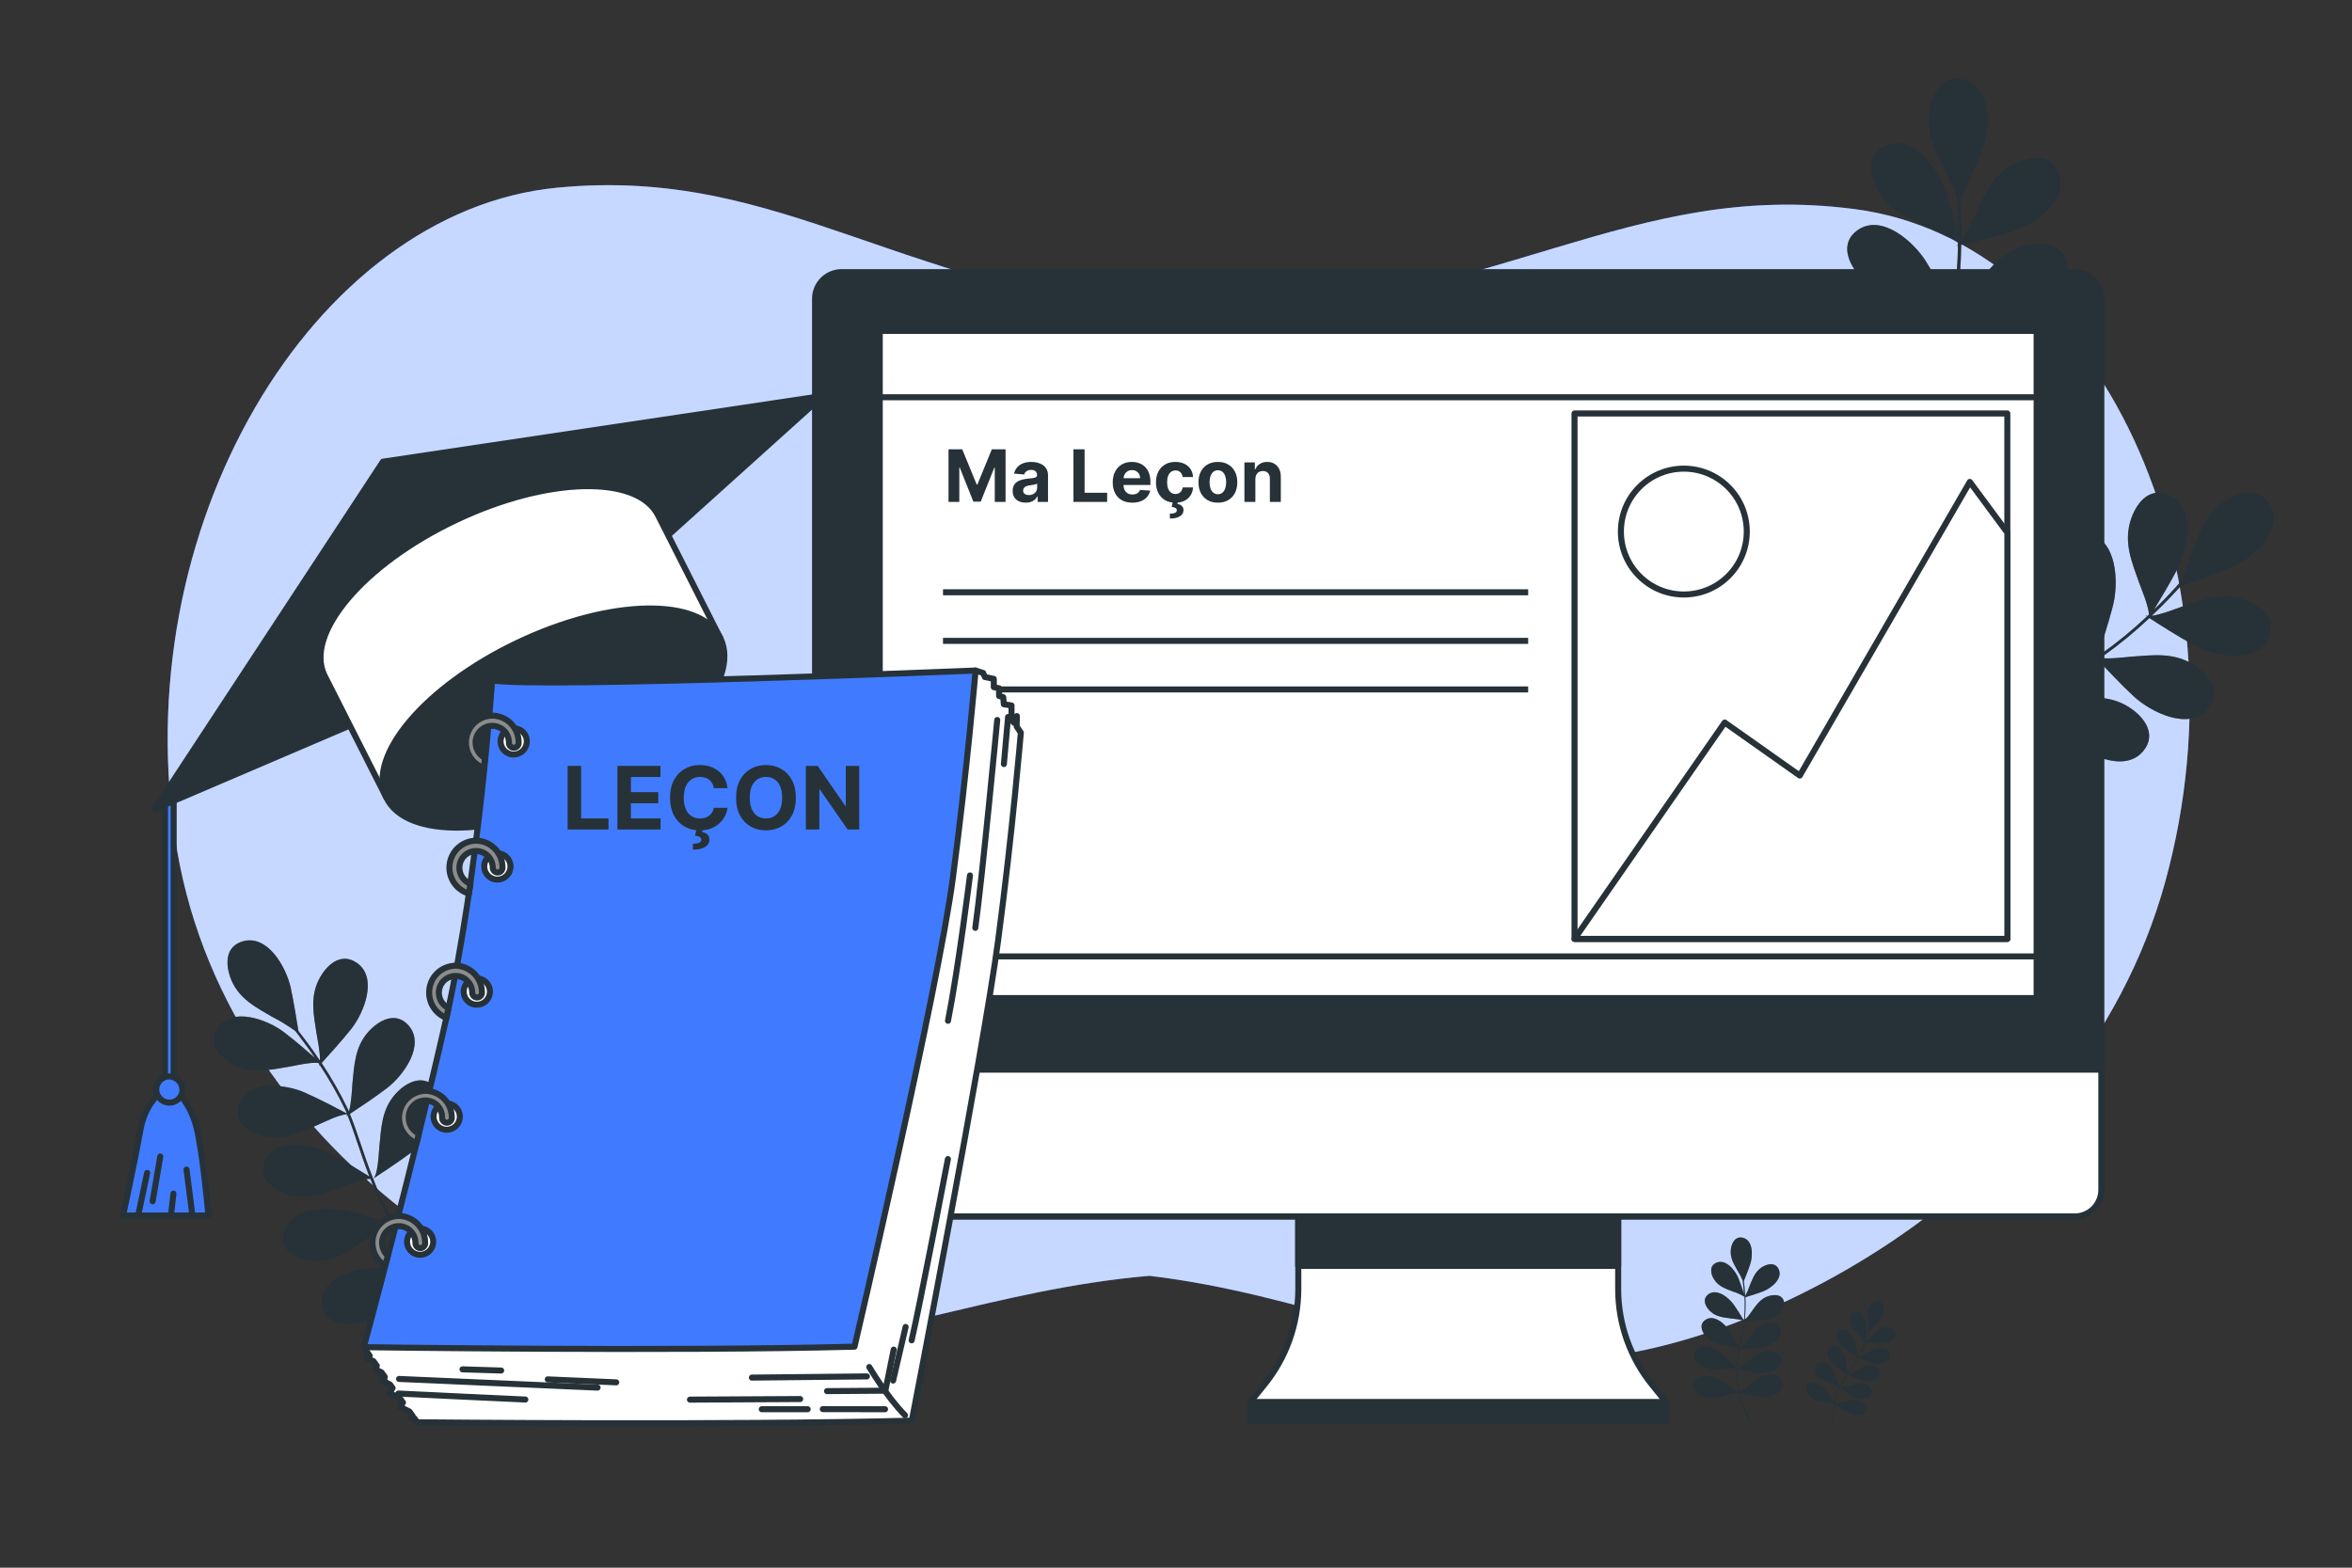 <svg width="390" height="260" viewBox="0 0 390 260" fill="none" xmlns="http://www.w3.org/2000/svg">
<rect x="0" y="0" width="390" height="260" fill="#333333" stroke="none"/>
<g clip-path="url('#clip0_3055_2643')">
<path d="M307.544 34.679C270.254 29.822 249.08 50.502 198.947 52.754C149.157 48.88 130.172 27.503 92.435 31.122C51.834 35.012 20.384 87.916 29.333 140.842C38.282 193.768 93.74 223.35 122.091 223.168C144.752 223.023 164.767 213.808 190.606 211.593C216.164 214.651 235.18 224.515 257.785 225.41C286.068 226.533 344.531 198.827 359.018 146.292C373.506 93.756 347.667 39.9 307.544 34.679Z" fill="#407BFF"></path>
<path opacity="0.7" d="M307.544 34.679C270.254 29.822 249.08 50.502 198.947 52.754C149.157 48.88 130.172 27.503 92.435 31.122C51.834 35.012 20.384 87.916 29.333 140.842C38.282 193.768 93.74 223.35 122.091 223.168C144.752 223.023 164.767 213.808 190.606 211.593C216.164 214.651 235.18 224.515 257.785 225.41C286.068 226.533 344.531 198.827 359.018 146.292C373.506 93.756 347.667 39.9 307.544 34.679Z" fill="white"></path>
<path d="M287.373 214.209C286.161 213.741 284.996 213.372 284.253 212.228C283.665 211.318 283.364 210.023 284.544 209.451C286.14 208.676 287.742 210.699 288.267 212.004C288.595 212.805 288.959 213.907 289.182 214.604C289.136 213.835 289.068 213.2 289.016 212.784L288.959 212.347C288.72 211.794 288.44 211.258 288.122 210.746C287.492 209.607 286.837 208.577 287.004 207.22C287.134 206.149 287.742 204.963 289.011 205.286C290.732 205.717 290.654 208.297 290.222 209.633C289.916 210.574 289.396 211.864 289.151 212.467C289.208 212.873 289.318 213.788 289.375 214.947C289.673 214.402 289.924 213.831 290.124 213.242C290.644 212.041 291.008 210.881 292.167 210.158C293.082 209.586 294.388 209.316 294.934 210.507C295.677 212.119 293.623 213.679 292.334 214.178C291.382 214.542 290.004 214.963 289.411 215.14C289.468 216.331 289.444 217.524 289.338 218.712C289.338 218.78 289.338 218.853 289.338 218.925C289.769 218.467 290.157 217.971 290.498 217.443C291.268 216.403 291.933 215.363 293.233 214.963C294.273 214.63 295.594 214.687 295.833 215.977C296.156 217.724 293.779 218.733 292.386 218.894C291.372 219.009 289.936 219.076 289.312 219.102C289.229 219.695 289.084 220.376 288.917 221.141C288.751 221.905 288.564 222.773 288.397 223.699C288.803 223.699 289.682 222.305 289.89 222.03C290.659 220.99 291.325 219.95 292.625 219.544C293.665 219.217 294.986 219.274 295.225 220.584C295.547 222.326 293.171 223.335 291.777 223.496C290.472 223.652 288.454 223.715 288.397 223.72L288.428 223.777L288.392 223.73C288.208 224.808 288.1 225.898 288.07 226.991C288.558 226.876 289.557 225.977 289.796 225.784C290.836 224.978 291.725 224.162 293.093 224.105C294.169 224.058 295.438 224.463 295.329 225.769C295.183 227.537 292.63 227.885 291.236 227.677C290.134 227.511 288.553 227.157 288.07 227.037C288.036 228.326 288.152 229.613 288.413 230.875C289.011 230.548 289.567 230.148 290.066 229.684C291.106 228.878 291.996 228.067 293.363 228.01C294.44 227.963 295.708 228.363 295.599 229.669C295.454 231.437 292.9 231.79 291.507 231.577C290.467 231.421 289.006 231.093 288.434 230.963C288.811 232.692 289.477 234.344 290.404 235.851L290.254 235.945C289.322 234.428 288.65 232.765 288.267 231.026C287.841 230.87 286.437 231.322 286.12 231.405C284.861 231.723 283.702 232.097 282.428 231.587C281.424 231.192 280.436 230.303 281.065 229.154C281.923 227.594 284.398 228.327 285.584 229.091C286.567 229.721 287.94 230.761 288.262 231.005V230.917H288.205H288.257C287.991 229.638 287.874 228.333 287.908 227.027C287.456 226.829 286.099 226.991 285.787 227.027C284.487 227.095 283.275 227.235 282.147 226.507C281.242 225.919 280.441 224.859 281.284 223.855C282.422 222.498 284.71 223.689 285.724 224.661C286.52 225.431 287.591 226.621 287.929 227.006C287.963 225.881 288.078 224.761 288.272 223.652C287.645 223.414 286.993 223.248 286.328 223.158C285.054 222.893 283.847 222.716 282.927 221.707C282.199 220.907 281.694 219.674 282.766 218.92C284.216 217.88 286.125 219.638 286.853 220.839C287.373 221.681 288.002 222.919 288.298 223.491C288.444 222.649 288.616 221.869 288.766 221.156C288.917 220.444 289.073 219.737 289.156 219.159H289.026C289.075 219.155 289.121 219.139 289.162 219.113V219.081C288.756 218.806 287.388 218.712 287.082 218.671C285.792 218.499 284.575 218.411 283.587 217.469C282.802 216.726 282.209 215.535 283.223 214.703C284.596 213.58 286.624 215.176 287.44 216.32C288.08 217.22 288.907 218.582 289.177 219.029C289.177 218.931 289.177 218.832 289.208 218.743C289.313 217.578 289.339 216.407 289.286 215.239L289.162 215.27C289.207 215.255 289.248 215.231 289.281 215.197C289.281 215.155 289.281 215.109 289.281 215.067C288.682 214.705 288.041 214.417 287.373 214.209Z" fill="#263238"></path>
<path opacity="0.5" d="M287.373 214.209C286.161 213.741 284.996 213.372 284.253 212.228C283.665 211.318 283.364 210.023 284.544 209.451C286.14 208.676 287.742 210.699 288.267 212.004C288.595 212.805 288.959 213.907 289.182 214.604C289.136 213.835 289.068 213.2 289.016 212.784L288.959 212.347C288.72 211.794 288.44 211.258 288.122 210.746C287.492 209.607 286.837 208.577 287.004 207.22C287.134 206.149 287.742 204.963 289.011 205.286C290.732 205.717 290.654 208.297 290.222 209.633C289.916 210.574 289.396 211.864 289.151 212.467C289.208 212.873 289.318 213.788 289.375 214.947C289.673 214.402 289.924 213.831 290.124 213.242C290.644 212.041 291.008 210.881 292.167 210.158C293.082 209.586 294.388 209.316 294.934 210.507C295.677 212.119 293.623 213.679 292.334 214.178C291.382 214.542 290.004 214.963 289.411 215.14C289.468 216.331 289.444 217.524 289.338 218.712C289.338 218.78 289.338 218.853 289.338 218.925C289.769 218.467 290.157 217.971 290.498 217.443C291.268 216.403 291.933 215.363 293.233 214.963C294.273 214.63 295.594 214.687 295.833 215.977C296.156 217.724 293.779 218.733 292.386 218.894C291.372 219.009 289.936 219.076 289.312 219.102C289.229 219.695 289.084 220.376 288.917 221.141C288.751 221.905 288.564 222.773 288.397 223.699C288.803 223.699 289.682 222.305 289.89 222.03C290.659 220.99 291.325 219.95 292.625 219.544C293.665 219.217 294.986 219.274 295.225 220.584C295.547 222.326 293.171 223.335 291.777 223.496C290.472 223.652 288.454 223.715 288.397 223.72L288.428 223.777L288.392 223.73C288.208 224.808 288.1 225.898 288.07 226.991C288.558 226.876 289.557 225.977 289.796 225.784C290.836 224.978 291.725 224.162 293.093 224.105C294.169 224.058 295.438 224.463 295.329 225.769C295.183 227.537 292.63 227.885 291.236 227.677C290.134 227.511 288.553 227.157 288.07 227.037C288.036 228.326 288.152 229.613 288.413 230.875C289.011 230.548 289.567 230.148 290.066 229.684C291.106 228.878 291.996 228.067 293.363 228.01C294.44 227.963 295.708 228.363 295.599 229.669C295.454 231.437 292.9 231.79 291.507 231.577C290.467 231.421 289.006 231.093 288.434 230.963C288.811 232.692 289.477 234.344 290.404 235.851L290.254 235.945C289.322 234.428 288.65 232.765 288.267 231.026C287.841 230.87 286.437 231.322 286.12 231.405C284.861 231.723 283.702 232.097 282.428 231.587C281.424 231.192 280.436 230.303 281.065 229.154C281.923 227.594 284.398 228.327 285.584 229.091C286.567 229.721 287.94 230.761 288.262 231.005V230.917H288.205H288.257C287.991 229.638 287.874 228.333 287.908 227.027C287.456 226.829 286.099 226.991 285.787 227.027C284.487 227.095 283.275 227.235 282.147 226.507C281.242 225.919 280.441 224.859 281.284 223.855C282.422 222.498 284.71 223.689 285.724 224.661C286.52 225.431 287.591 226.621 287.929 227.006C287.963 225.881 288.078 224.761 288.272 223.652C287.645 223.414 286.993 223.248 286.328 223.158C285.054 222.893 283.847 222.716 282.927 221.707C282.199 220.907 281.694 219.674 282.766 218.92C284.216 217.88 286.125 219.638 286.853 220.839C287.373 221.681 288.002 222.919 288.298 223.491C288.444 222.649 288.616 221.869 288.766 221.156C288.917 220.444 289.073 219.737 289.156 219.159H289.026C289.075 219.155 289.121 219.139 289.162 219.113V219.081C288.756 218.806 287.388 218.712 287.082 218.671C285.792 218.499 284.575 218.411 283.587 217.469C282.802 216.726 282.209 215.535 283.223 214.703C284.596 213.58 286.624 215.176 287.44 216.32C288.08 217.22 288.907 218.582 289.177 219.029C289.177 218.931 289.177 218.832 289.208 218.743C289.313 217.578 289.339 216.407 289.286 215.239L289.162 215.27C289.207 215.255 289.248 215.231 289.281 215.197C289.281 215.155 289.281 215.109 289.281 215.067C288.682 214.705 288.041 214.417 287.373 214.209Z" fill="#263238"></path>
<path d="M308.272 221.452C307.601 220.797 306.93 220.225 306.764 219.258C306.628 218.494 306.795 217.547 307.736 217.5C309.015 217.438 309.504 219.232 309.488 220.246C309.488 220.865 309.41 221.702 309.364 222.212C309.546 221.692 309.681 221.25 309.764 220.964C309.8 220.823 309.832 220.719 309.847 220.657C309.846 220.222 309.811 219.787 309.743 219.357C309.65 218.426 309.504 217.563 309.998 216.71C310.388 216.034 311.121 215.42 311.875 215.992C312.915 216.762 312.114 218.452 311.449 219.216C310.981 219.736 310.274 220.459 309.941 220.776C309.863 221.068 309.681 221.702 309.39 222.487C309.742 222.21 310.069 221.902 310.367 221.567C311.033 220.912 311.615 220.251 312.588 220.1C313.357 219.981 314.298 220.168 314.324 221.14C314.366 222.414 312.562 222.872 311.553 222.83C310.82 222.804 309.785 222.695 309.343 222.643C309.048 223.447 308.701 224.23 308.303 224.989L308.225 225.124C308.639 224.942 309.036 224.723 309.41 224.469C310.216 223.995 310.97 223.501 311.927 223.595C312.702 223.668 313.565 224.084 313.357 225.004C313.082 226.252 311.225 226.247 310.237 225.961C309.535 225.753 308.563 225.394 308.157 225.233C307.934 225.602 307.637 226.013 307.32 226.476C307.003 226.939 306.628 227.453 306.28 228.036C306.556 228.135 307.523 227.474 307.736 227.349C308.542 226.871 309.296 226.382 310.253 226.476C311.028 226.549 311.891 226.959 311.683 227.88C311.407 229.128 309.551 229.128 308.563 228.842C307.575 228.556 306.301 228.046 306.264 228.036V228.077C306.266 228.063 306.266 228.05 306.264 228.036C305.838 228.702 305.459 229.397 305.131 230.116C305.639 230.082 306.139 229.977 306.618 229.804C307.523 229.554 308.355 229.284 309.275 229.617C310.003 229.892 310.726 230.516 310.289 231.353C309.691 232.482 307.902 231.993 307.039 231.463C306.358 231.041 305.412 230.355 305.12 230.142C304.733 230.986 304.447 231.872 304.268 232.783C304.755 232.735 305.235 232.628 305.698 232.466C306.597 232.217 307.429 231.946 308.355 232.279C309.083 232.555 309.806 233.179 309.369 234.016C308.771 235.144 306.982 234.655 306.119 234.125C305.474 233.73 304.595 233.085 304.252 232.846C304.015 234.1 303.99 235.385 304.179 236.647H304.054C303.865 235.38 303.889 234.089 304.127 232.83C303.888 232.607 302.827 232.508 302.598 232.471C301.673 232.331 300.799 232.248 300.097 231.556C299.546 231.005 299.14 230.142 299.884 229.559C300.888 228.769 302.323 229.949 302.89 230.787C303.363 231.483 303.982 232.56 304.127 232.815V232.752L304.096 232.726H304.127C304.312 231.805 304.602 230.908 304.99 230.053C304.558 229.778 304.087 229.571 303.592 229.44C302.713 229.117 301.87 228.868 301.319 228.051C300.882 227.407 300.648 226.491 301.491 226.049C302.63 225.472 303.81 226.907 304.205 227.843C304.517 228.571 304.892 229.663 305.006 230.017C305.348 229.281 305.74 228.571 306.181 227.89C305.833 227.555 305.447 227.26 305.032 227.011C304.262 226.491 303.514 226.023 303.186 225.092C302.931 224.359 302.947 223.397 303.867 223.2C305.115 222.935 305.89 224.624 306.036 225.628C306.134 226.33 306.212 227.323 306.244 227.791C306.576 227.271 306.909 226.803 307.211 226.377C307.512 225.95 307.814 225.524 308.032 225.16L307.944 225.129C307.978 225.134 308.014 225.134 308.048 225.129C307.673 224.779 307.247 224.488 306.784 224.266C305.978 223.787 305.198 223.387 304.808 222.487C304.496 221.77 304.439 220.813 305.328 220.553C306.556 220.194 307.445 221.822 307.663 222.81C307.835 223.585 308.001 224.723 308.053 225.092L308.152 224.916C308.551 224.172 308.898 223.403 309.192 222.612H309.104C309.136 222.619 309.17 222.619 309.202 222.612L309.234 222.524C308.955 222.131 308.633 221.771 308.272 221.452Z" fill="#263238"></path>
<path opacity="0.5" d="M308.272 221.452C307.601 220.797 306.93 220.225 306.764 219.258C306.628 218.494 306.795 217.547 307.736 217.5C309.015 217.438 309.504 219.232 309.488 220.246C309.488 220.865 309.41 221.702 309.364 222.212C309.546 221.692 309.681 221.25 309.764 220.964C309.8 220.823 309.832 220.719 309.847 220.657C309.846 220.222 309.811 219.787 309.743 219.357C309.65 218.426 309.504 217.563 309.998 216.71C310.388 216.034 311.121 215.42 311.875 215.992C312.915 216.762 312.114 218.452 311.449 219.216C310.981 219.736 310.274 220.459 309.941 220.776C309.863 221.068 309.681 221.702 309.39 222.487C309.742 222.21 310.069 221.902 310.367 221.567C311.033 220.912 311.615 220.251 312.588 220.1C313.357 219.981 314.298 220.168 314.324 221.14C314.366 222.414 312.562 222.872 311.553 222.83C310.82 222.804 309.785 222.695 309.343 222.643C309.048 223.447 308.701 224.23 308.303 224.989L308.225 225.124C308.639 224.942 309.036 224.723 309.41 224.469C310.216 223.995 310.97 223.501 311.927 223.595C312.702 223.668 313.565 224.084 313.357 225.004C313.082 226.252 311.225 226.247 310.237 225.961C309.535 225.753 308.563 225.394 308.157 225.233C307.934 225.602 307.637 226.013 307.32 226.476C307.003 226.939 306.628 227.453 306.28 228.036C306.556 228.135 307.523 227.474 307.736 227.349C308.542 226.871 309.296 226.382 310.253 226.476C311.028 226.549 311.891 226.959 311.683 227.88C311.407 229.128 309.551 229.128 308.563 228.842C307.575 228.556 306.301 228.046 306.264 228.036V228.077C306.266 228.063 306.266 228.05 306.264 228.036C305.838 228.702 305.459 229.397 305.131 230.116C305.639 230.082 306.139 229.977 306.618 229.804C307.523 229.554 308.355 229.284 309.275 229.617C310.003 229.892 310.726 230.516 310.289 231.353C309.691 232.482 307.902 231.993 307.039 231.463C306.358 231.041 305.412 230.355 305.12 230.142C304.733 230.986 304.447 231.872 304.268 232.783C304.755 232.735 305.235 232.628 305.698 232.466C306.597 232.217 307.429 231.946 308.355 232.279C309.083 232.555 309.806 233.179 309.369 234.016C308.771 235.144 306.982 234.655 306.119 234.125C305.474 233.73 304.595 233.085 304.252 232.846C304.015 234.1 303.99 235.385 304.179 236.647H304.054C303.865 235.38 303.889 234.089 304.127 232.83C303.888 232.607 302.827 232.508 302.598 232.471C301.673 232.331 300.799 232.248 300.097 231.556C299.546 231.005 299.14 230.142 299.884 229.559C300.888 228.769 302.323 229.949 302.89 230.787C303.363 231.483 303.982 232.56 304.127 232.815V232.752L304.096 232.726H304.127C304.312 231.805 304.602 230.908 304.99 230.053C304.558 229.778 304.087 229.571 303.592 229.44C302.713 229.117 301.87 228.868 301.319 228.051C300.882 227.407 300.648 226.491 301.491 226.049C302.63 225.472 303.81 226.907 304.205 227.843C304.517 228.571 304.892 229.663 305.006 230.017C305.348 229.281 305.74 228.571 306.181 227.89C305.833 227.555 305.447 227.26 305.032 227.011C304.262 226.491 303.514 226.023 303.186 225.092C302.931 224.359 302.947 223.397 303.867 223.2C305.115 222.935 305.89 224.624 306.036 225.628C306.134 226.33 306.212 227.323 306.244 227.791C306.576 227.271 306.909 226.803 307.211 226.377C307.512 225.95 307.814 225.524 308.032 225.16L307.944 225.129C307.978 225.134 308.014 225.134 308.048 225.129C307.673 224.779 307.247 224.488 306.784 224.266C305.978 223.787 305.198 223.387 304.808 222.487C304.496 221.77 304.439 220.813 305.328 220.553C306.556 220.194 307.445 221.822 307.663 222.81C307.835 223.585 308.001 224.723 308.053 225.092L308.152 224.916C308.551 224.172 308.898 223.403 309.192 222.612H309.104C309.136 222.619 309.17 222.619 309.202 222.612L309.234 222.524C308.955 222.131 308.633 221.771 308.272 221.452Z" fill="#263238"></path>
<path d="M354.697 96.632C353.496 93.231 352.17 90.116 353.236 86.481C354.084 83.606 356.278 80.642 359.611 82.092C364.12 84.058 362.731 91.083 360.953 94.541C359.85 96.668 358.192 99.434 357.157 101.124C358.691 99.637 359.908 98.353 360.688 97.484C361.067 97.068 361.348 96.751 361.509 96.564C362.336 95.15 363.121 92.581 363.371 91.915C364.629 88.54 365.617 85.301 368.774 83.2C371.275 81.541 374.858 80.683 376.48 83.938C378.669 88.343 373.1 92.841 369.502 94.338C366.969 95.378 363.314 96.626 361.608 97.188C360.844 98.046 359.122 99.923 356.788 102.133C358.4 101.93 361.031 100.875 361.728 100.641C365.149 99.507 368.29 98.238 371.904 99.382C374.764 100.282 377.681 102.534 376.168 105.836C374.114 110.308 367.115 108.8 363.688 106.938C361.202 105.586 357.838 103.438 356.408 102.502C354.005 104.774 351.447 106.876 348.754 108.794L348.26 109.127C349.866 109.34 352.726 108.956 353.46 108.904C357.053 108.644 360.407 108.191 363.631 110.183C366.179 111.743 368.456 114.665 366.168 117.494C363.08 121.321 356.673 118.134 353.808 115.487C351.728 113.573 349.008 110.661 347.833 109.398C346.434 110.287 344.713 111.207 342.82 112.242C340.928 113.277 338.749 114.442 336.518 115.788C337.288 116.61 341.765 115.986 342.716 115.918C346.31 115.658 349.664 115.206 352.888 117.203C355.436 118.763 357.713 121.68 355.43 124.509C352.31 128.336 345.93 125.148 343.07 122.502C340.402 120.032 336.622 115.908 336.518 115.788L336.44 115.96C336.458 115.908 336.47 115.854 336.476 115.799C333.871 117.356 331.377 119.093 329.014 120.999C330.143 121.815 333.835 122.294 334.677 122.46C338.213 123.152 341.572 123.599 344.157 126.365C346.206 128.56 347.641 131.955 344.677 134.087C340.688 136.968 335.317 132.215 333.273 128.887C331.64 126.287 329.545 122.283 328.905 121.056C326.134 123.313 323.632 125.882 321.448 128.71C322.748 129.454 326.128 129.896 326.929 130.052C330.465 130.744 333.824 131.186 336.409 133.957C338.458 136.152 339.893 139.547 336.929 141.674C332.94 144.56 327.569 139.802 325.525 136.5C323.965 134.03 322.036 130.348 321.282 128.908C318.314 132.821 316.029 137.208 314.522 141.882L314.059 141.731C315.57 137.033 317.855 132.62 320.819 128.674C320.388 127.499 316.893 125.356 316.139 124.836C313.196 122.756 310.315 120.978 309.088 117.395C308.116 114.556 308.199 110.869 311.756 110.115C316.576 109.117 319.509 115.643 320.044 119.506C320.486 122.715 320.778 127.494 320.84 128.617L320.996 128.414L320.923 128.279C320.951 128.318 320.98 128.357 321.012 128.393C323.249 125.545 325.809 122.966 328.64 120.708C328.24 119.402 325.447 116.823 324.849 116.194C322.364 113.594 319.883 111.28 319.374 107.526C318.973 104.556 319.764 100.953 323.398 100.916C328.318 100.875 329.935 107.843 329.706 111.738C329.529 114.79 328.947 119.2 328.754 120.614C331.183 118.652 333.752 116.868 336.44 115.279C336.128 113.781 334.36 110.989 333.97 110.287C332.238 107.13 330.424 104.265 330.897 100.506C331.266 97.531 332.951 94.266 336.476 95.15C341.245 96.361 341.021 103.511 339.81 107.219C338.957 109.819 337.516 113.376 336.83 115.045C338.863 113.833 340.813 112.778 342.586 111.821C344.464 110.807 346.128 109.907 347.495 109.039L347.251 108.774C347.348 108.867 347.465 108.936 347.594 108.976L347.667 108.935C347.516 107.578 345.244 104.525 344.77 103.797C342.81 100.771 340.798 98.051 340.99 94.266C341.146 91.27 342.592 87.88 346.19 88.514C351.031 89.378 351.333 96.528 350.392 100.313C349.653 103.277 348.275 107.484 347.818 108.852C348.052 108.701 348.27 108.55 348.483 108.404C351.126 106.521 353.638 104.461 356.002 102.237L355.706 102.045C355.823 102.11 355.952 102.149 356.086 102.159L356.34 101.92C356.242 100.36 354.962 97.38 354.697 96.632Z" fill="#263238"></path>
<path opacity="0.5" d="M354.697 96.632C353.496 93.231 352.17 90.116 353.236 86.481C354.084 83.606 356.278 80.642 359.611 82.092C364.12 84.058 362.731 91.083 360.953 94.541C359.85 96.668 358.192 99.434 357.157 101.124C358.691 99.637 359.908 98.353 360.688 97.484C361.067 97.068 361.348 96.751 361.509 96.564C362.336 95.15 363.121 92.581 363.371 91.915C364.629 88.54 365.617 85.301 368.774 83.2C371.275 81.541 374.858 80.683 376.48 83.938C378.669 88.343 373.1 92.841 369.502 94.338C366.969 95.378 363.314 96.626 361.608 97.188C360.844 98.046 359.122 99.923 356.788 102.133C358.4 101.93 361.031 100.875 361.728 100.641C365.149 99.507 368.29 98.238 371.904 99.382C374.764 100.282 377.681 102.534 376.168 105.836C374.114 110.308 367.115 108.8 363.688 106.938C361.202 105.586 357.838 103.438 356.408 102.502C354.005 104.774 351.447 106.876 348.754 108.794L348.26 109.127C349.866 109.34 352.726 108.956 353.46 108.904C357.053 108.644 360.407 108.191 363.631 110.183C366.179 111.743 368.456 114.665 366.168 117.494C363.08 121.321 356.673 118.134 353.808 115.487C351.728 113.573 349.008 110.661 347.833 109.398C346.434 110.287 344.713 111.207 342.82 112.242C340.928 113.277 338.749 114.442 336.518 115.788C337.288 116.61 341.765 115.986 342.716 115.918C346.31 115.658 349.664 115.206 352.888 117.203C355.436 118.763 357.713 121.68 355.43 124.509C352.31 128.336 345.93 125.148 343.07 122.502C340.402 120.032 336.622 115.908 336.518 115.788L336.44 115.96C336.458 115.908 336.47 115.854 336.476 115.799C333.871 117.356 331.377 119.093 329.014 120.999C330.143 121.815 333.835 122.294 334.677 122.46C338.213 123.152 341.572 123.599 344.157 126.365C346.206 128.56 347.641 131.955 344.677 134.087C340.688 136.968 335.317 132.215 333.273 128.887C331.64 126.287 329.545 122.283 328.905 121.056C326.134 123.313 323.632 125.882 321.448 128.71C322.748 129.454 326.128 129.896 326.929 130.052C330.465 130.744 333.824 131.186 336.409 133.957C338.458 136.152 339.893 139.547 336.929 141.674C332.94 144.56 327.569 139.802 325.525 136.5C323.965 134.03 322.036 130.348 321.282 128.908C318.314 132.821 316.029 137.208 314.522 141.882L314.059 141.731C315.57 137.033 317.855 132.62 320.819 128.674C320.388 127.499 316.893 125.356 316.139 124.836C313.196 122.756 310.315 120.978 309.088 117.395C308.116 114.556 308.199 110.869 311.756 110.115C316.576 109.117 319.509 115.643 320.044 119.506C320.486 122.715 320.778 127.494 320.84 128.617L320.996 128.414L320.923 128.279C320.951 128.318 320.98 128.357 321.012 128.393C323.249 125.545 325.809 122.966 328.64 120.708C328.24 119.402 325.447 116.823 324.849 116.194C322.364 113.594 319.883 111.28 319.374 107.526C318.973 104.556 319.764 100.953 323.398 100.916C328.318 100.875 329.935 107.843 329.706 111.738C329.529 114.79 328.947 119.2 328.754 120.614C331.183 118.652 333.752 116.868 336.44 115.279C336.128 113.781 334.36 110.989 333.97 110.287C332.238 107.13 330.424 104.265 330.897 100.506C331.266 97.531 332.951 94.266 336.476 95.15C341.245 96.361 341.021 103.511 339.81 107.219C338.957 109.819 337.516 113.376 336.83 115.045C338.863 113.833 340.813 112.778 342.586 111.821C344.464 110.807 346.128 109.907 347.495 109.039L347.251 108.774C347.348 108.867 347.465 108.936 347.594 108.976L347.667 108.935C347.516 107.578 345.244 104.525 344.77 103.797C342.81 100.771 340.798 98.051 340.99 94.266C341.146 91.27 342.592 87.88 346.19 88.514C351.031 89.378 351.333 96.528 350.392 100.313C349.653 103.277 348.275 107.484 347.818 108.852C348.052 108.701 348.27 108.55 348.483 108.404C351.126 106.521 353.638 104.461 356.002 102.237L355.706 102.045C355.823 102.11 355.952 102.149 356.086 102.159L356.34 101.92C356.242 100.36 354.962 97.38 354.697 96.632Z" fill="#263238"></path>
<path d="M319.8 37.736C316.524 36.234 313.362 35.017 311.48 31.72C310.008 29.12 309.4 25.48 312.769 24.092C317.319 22.22 321.407 28.096 322.649 31.793C323.409 34.06 324.241 37.18 324.729 39.073C324.729 36.941 324.651 35.173 324.584 34.013C324.547 33.446 324.516 33.025 324.495 32.781C324.053 31.221 322.759 28.85 322.452 28.205C320.892 24.95 319.269 21.965 319.961 18.262C320.481 15.314 322.389 12.142 325.853 13.244C330.533 14.742 329.893 21.866 328.453 25.496C327.444 28.044 325.785 31.528 325 33.145C325.083 34.289 325.234 36.832 325.197 40.05C326.17 38.75 327.246 36.124 327.563 35.464C329.16 32.24 330.429 29.12 333.762 27.295C336.403 25.87 340.054 25.345 341.364 28.73C343.143 33.316 337.204 37.289 333.471 38.449C330.772 39.291 326.887 40.217 325.208 40.602C325.163 43.91 324.891 47.211 324.391 50.482C324.36 50.669 324.324 50.866 324.287 51.064C325.561 50.06 327.277 47.741 327.751 47.169C330.07 44.408 332.082 41.683 335.753 40.763C338.665 40.03 342.331 40.414 342.768 44.023C343.366 48.906 336.617 51.303 332.727 51.501C329.909 51.652 325.92 51.589 324.194 51.553C323.856 53.175 323.336 55.037 322.743 57.132C322.15 59.228 321.49 61.589 320.902 64.126V64.152C322.031 64.152 324.698 60.512 325.312 59.79C327.626 57.028 329.638 54.304 333.315 53.383C336.221 52.65 339.893 53.035 340.329 56.644C340.927 61.526 334.178 63.924 330.283 64.121C326.643 64.319 321.063 64.158 320.923 64.152L320.996 64.314C320.97 64.263 320.939 64.216 320.902 64.173C320.208 67.131 319.724 70.133 319.451 73.159C320.824 72.914 323.736 70.6 324.443 70.106C327.402 68.052 330.054 65.946 333.845 66.024C336.845 66.082 340.283 67.413 339.757 71.011C339.05 75.878 331.916 76.409 328.104 75.592C325.083 74.942 320.767 73.674 319.441 73.278C319.13 76.838 319.232 80.422 319.743 83.959C321.183 83.543 323.851 81.427 324.521 80.959C327.48 78.879 330.137 76.799 333.928 76.872C336.923 76.929 340.361 78.265 339.841 81.864C339.133 86.731 331.999 87.261 328.182 86.44C325.338 85.831 321.339 84.672 319.779 84.209C320.526 89.061 322.086 93.753 324.391 98.088L323.96 98.311C321.633 93.954 320.051 89.239 319.28 84.36C318.136 83.84 314.168 84.88 313.279 85.036C309.738 85.701 306.451 86.533 303.025 84.916C300.31 83.637 297.721 81.016 299.671 77.948C302.307 73.788 309.031 76.227 312.151 78.536C314.751 80.449 318.391 83.569 319.249 84.302C319.249 84.219 319.249 84.136 319.212 84.053L319.067 84.011C319.113 84.014 319.16 84.014 319.207 84.011C318.691 80.424 318.59 76.79 318.905 73.18C317.689 72.561 313.898 72.769 313.029 72.764C309.426 72.727 306.046 72.909 302.993 70.658C300.581 68.879 298.547 65.801 301.054 63.17C304.444 59.602 310.575 63.3 313.211 66.17C315.291 68.427 318.037 71.89 318.931 73.034C319.219 69.925 319.726 66.841 320.45 63.804C319.16 62.988 315.926 62.317 315.151 62.104C311.677 61.152 308.36 60.46 305.989 57.502C304.111 55.167 302.931 51.672 306.025 49.764C310.216 47.164 315.198 52.328 317.013 55.775C318.287 58.198 319.836 61.708 320.554 63.362C321.105 61.064 321.703 58.926 322.249 56.987C322.831 54.907 323.341 53.113 323.674 51.527H323.31C323.444 51.521 323.576 51.486 323.695 51.423V51.34C322.618 50.502 318.843 50.008 317.975 49.842C314.439 49.145 311.085 48.693 308.5 45.921C306.457 43.727 305.027 40.326 307.98 38.199C311.974 35.324 317.34 40.087 319.379 43.399C320.991 45.999 323.05 49.915 323.715 51.199C323.767 50.929 323.814 50.679 323.856 50.409C324.346 47.202 324.617 43.965 324.667 40.721L324.324 40.799C324.45 40.759 324.567 40.694 324.667 40.607C324.667 40.487 324.667 40.368 324.667 40.253C323.57 39.239 320.523 38.069 319.8 37.736Z" fill="#263238"></path>
<path opacity="0.5" d="M319.8 37.736C316.524 36.234 313.362 35.017 311.48 31.72C310.008 29.12 309.4 25.48 312.769 24.092C317.319 22.22 321.407 28.096 322.649 31.793C323.409 34.06 324.241 37.18 324.729 39.073C324.729 36.941 324.651 35.173 324.584 34.013C324.547 33.446 324.516 33.025 324.495 32.781C324.053 31.221 322.759 28.85 322.452 28.205C320.892 24.95 319.269 21.965 319.961 18.262C320.481 15.314 322.389 12.142 325.853 13.244C330.533 14.742 329.893 21.866 328.453 25.496C327.444 28.044 325.785 31.528 325 33.145C325.083 34.289 325.234 36.832 325.197 40.05C326.17 38.75 327.246 36.124 327.563 35.464C329.16 32.24 330.429 29.12 333.762 27.295C336.403 25.87 340.054 25.345 341.364 28.73C343.143 33.316 337.204 37.289 333.471 38.449C330.772 39.291 326.887 40.217 325.208 40.602C325.163 43.91 324.891 47.211 324.391 50.482C324.36 50.669 324.324 50.866 324.287 51.064C325.561 50.06 327.277 47.741 327.751 47.169C330.07 44.408 332.082 41.683 335.753 40.763C338.665 40.03 342.331 40.414 342.768 44.023C343.366 48.906 336.617 51.303 332.727 51.501C329.909 51.652 325.92 51.589 324.194 51.553C323.856 53.175 323.336 55.037 322.743 57.132C322.15 59.228 321.49 61.589 320.902 64.126V64.152C322.031 64.152 324.698 60.512 325.312 59.79C327.626 57.028 329.638 54.304 333.315 53.383C336.221 52.65 339.893 53.035 340.329 56.644C340.927 61.526 334.178 63.924 330.283 64.121C326.643 64.319 321.063 64.158 320.923 64.152L320.996 64.314C320.97 64.263 320.939 64.216 320.902 64.173C320.208 67.131 319.724 70.133 319.451 73.159C320.824 72.914 323.736 70.6 324.443 70.106C327.402 68.052 330.054 65.946 333.845 66.024C336.845 66.082 340.283 67.413 339.757 71.011C339.05 75.878 331.916 76.409 328.104 75.592C325.083 74.942 320.767 73.674 319.441 73.278C319.13 76.838 319.232 80.422 319.743 83.959C321.183 83.543 323.851 81.427 324.521 80.959C327.48 78.879 330.137 76.799 333.928 76.872C336.923 76.929 340.361 78.265 339.841 81.864C339.133 86.731 331.999 87.261 328.182 86.44C325.338 85.831 321.339 84.672 319.779 84.209C320.526 89.061 322.086 93.753 324.391 98.088L323.96 98.311C321.633 93.954 320.051 89.239 319.28 84.36C318.136 83.84 314.168 84.88 313.279 85.036C309.738 85.701 306.451 86.533 303.025 84.916C300.31 83.637 297.721 81.016 299.671 77.948C302.307 73.788 309.031 76.227 312.151 78.536C314.751 80.449 318.391 83.569 319.249 84.302C319.249 84.219 319.249 84.136 319.212 84.053L319.067 84.011C319.113 84.014 319.16 84.014 319.207 84.011C318.691 80.424 318.59 76.79 318.905 73.18C317.689 72.561 313.898 72.769 313.029 72.764C309.426 72.727 306.046 72.909 302.993 70.658C300.581 68.879 298.547 65.801 301.054 63.17C304.444 59.602 310.575 63.3 313.211 66.17C315.291 68.427 318.037 71.89 318.931 73.034C319.219 69.925 319.726 66.841 320.45 63.804C319.16 62.988 315.926 62.317 315.151 62.104C311.677 61.152 308.36 60.46 305.989 57.502C304.111 55.167 302.931 51.672 306.025 49.764C310.216 47.164 315.198 52.328 317.013 55.775C318.287 58.198 319.836 61.708 320.554 63.362C321.105 61.064 321.703 58.926 322.249 56.987C322.831 54.907 323.341 53.113 323.674 51.527H323.31C323.444 51.521 323.576 51.486 323.695 51.423V51.34C322.618 50.502 318.843 50.008 317.975 49.842C314.439 49.145 311.085 48.693 308.5 45.921C306.457 43.727 305.027 40.326 307.98 38.199C311.974 35.324 317.34 40.087 319.379 43.399C320.991 45.999 323.05 49.915 323.715 51.199C323.767 50.929 323.814 50.679 323.856 50.409C324.346 47.202 324.617 43.965 324.667 40.721L324.324 40.799C324.45 40.759 324.567 40.694 324.667 40.607C324.667 40.487 324.667 40.368 324.667 40.253C323.57 39.239 320.523 38.069 319.8 37.736Z" fill="#263238"></path>
<path d="M47.965 176.904C44.845 177.424 41.948 178.131 38.958 176.665C36.592 175.505 34.351 173.17 36.098 170.498C38.47 166.884 44.351 169.109 47.081 171.179C48.76 172.448 50.908 174.299 52.218 175.443C51.178 173.883 50.227 172.65 49.618 171.844C49.618 171.844 49.618 171.844 49.618 171.818C49.312 171.428 49.098 171.137 48.942 170.971C47.754 170.106 46.499 169.337 45.188 168.672C42.453 167.076 39.796 165.745 38.428 162.698C37.388 160.29 37.149 157.056 40.206 156.135C44.366 154.892 47.419 160.378 48.183 163.717C48.703 166.072 49.223 169.437 49.483 170.997C50.112 171.787 51.48 173.555 53.05 175.906C53.113 174.481 52.588 172.047 52.489 171.408C52.01 168.288 51.381 165.37 52.905 162.406C54.111 160.066 56.493 157.867 59.145 159.671C62.712 162.115 60.367 167.95 58.25 170.638C56.69 172.588 54.356 175.188 53.331 176.301C54.939 178.722 56.379 181.249 57.642 183.867C57.715 184.018 57.788 184.179 57.855 184.34C58.282 182.983 58.375 180.445 58.432 179.795C58.739 176.649 58.848 173.675 61.032 171.179C62.774 169.203 65.624 167.664 67.735 170.061C70.595 173.306 66.888 178.381 64.168 180.461C62.202 181.969 59.28 183.908 58.011 184.74C58.573 186.082 59.119 187.689 59.732 189.504C60.346 191.318 61.032 193.352 61.87 195.484C62.691 194.964 62.816 190.97 62.91 190.133C63.216 186.982 63.32 184.007 65.51 181.511C67.257 179.535 70.106 177.996 72.218 180.393C75.072 183.638 71.365 188.713 68.65 190.793C66.113 192.743 61.984 195.4 61.89 195.473L62.02 195.556C61.976 195.538 61.928 195.526 61.88 195.52C62.844 198.009 63.984 200.426 65.291 202.753C66.165 201.895 67.127 198.77 67.371 198.073C68.494 195.114 69.378 192.275 72.16 190.445C74.36 188.994 77.516 188.256 78.921 191.121C80.824 195.005 75.915 198.921 72.743 200.231C70.231 201.271 66.503 202.488 65.317 202.857C66.862 205.591 68.715 208.138 70.84 210.449C71.677 209.409 72.561 206.57 72.816 205.899C73.939 202.94 74.818 200.096 77.6 198.266C79.804 196.82 82.956 196.082 84.36 198.947C86.268 202.826 81.354 206.747 78.187 208.057C75.821 209.024 72.342 210.168 70.985 210.61C73.945 213.768 77.417 216.402 81.255 218.4L81.058 218.775C77.211 216.77 73.729 214.133 70.756 210.975C69.67 211.177 67.298 213.887 66.737 214.448C64.501 216.689 62.535 218.92 59.249 219.451C56.649 219.872 53.466 219.258 53.352 216.065C53.201 211.744 59.285 210.169 62.712 210.283C65.556 210.371 69.742 210.829 70.72 210.938L70.569 210.777L70.444 210.813C70.482 210.797 70.519 210.778 70.554 210.756C68.397 208.416 66.519 205.833 64.958 203.06C63.768 203.211 61.121 205.249 60.486 205.66C57.886 207.428 55.5 209.238 52.166 209.118C49.53 209.03 46.53 207.808 47.039 204.657C47.726 200.387 54.002 200.023 57.34 200.793C59.94 201.401 63.69 202.556 64.886 202.935C63.552 200.54 62.389 198.054 61.407 195.494C60.06 195.541 57.382 196.659 56.727 196.888C53.737 197.928 51.007 199.072 47.804 198.104C45.282 197.345 42.687 195.395 43.987 192.478C45.744 188.531 51.906 189.779 54.907 191.381C57.034 192.504 59.899 194.277 61.246 195.12C60.497 193.18 59.873 191.334 59.306 189.654C58.708 187.881 58.172 186.306 57.626 184.974L57.356 185.146C57.451 185.076 57.529 184.985 57.585 184.881V184.813C56.389 184.74 53.425 186.254 52.707 186.555C49.795 187.808 47.143 189.155 43.893 188.422C41.293 187.845 38.594 186.092 39.676 183.087C41.142 179.02 47.377 179.816 50.518 181.194C52.978 182.27 56.42 184.09 57.533 184.683C57.434 184.465 57.34 184.252 57.242 184.044C56.003 181.475 54.59 178.994 53.014 176.618L52.806 176.847C52.88 176.755 52.933 176.649 52.962 176.535L52.79 176.28C51.444 176.124 48.651 176.8 47.965 176.904Z" fill="#263238"></path>
<path opacity="0.5" d="M47.965 176.904C44.845 177.424 41.948 178.131 38.958 176.665C36.592 175.505 34.351 173.17 36.098 170.498C38.47 166.884 44.351 169.109 47.081 171.179C48.76 172.448 50.908 174.299 52.218 175.443C51.178 173.883 50.227 172.65 49.618 171.844C49.618 171.844 49.618 171.844 49.618 171.818C49.312 171.428 49.098 171.137 48.942 170.971C47.754 170.106 46.499 169.337 45.188 168.672C42.453 167.076 39.796 165.745 38.428 162.698C37.388 160.29 37.149 157.056 40.206 156.135C44.366 154.892 47.419 160.378 48.183 163.717C48.703 166.072 49.223 169.437 49.483 170.997C50.112 171.787 51.48 173.555 53.05 175.906C53.113 174.481 52.588 172.047 52.489 171.408C52.01 168.288 51.381 165.37 52.905 162.406C54.111 160.066 56.493 157.867 59.145 159.671C62.712 162.115 60.367 167.95 58.25 170.638C56.69 172.588 54.356 175.188 53.331 176.301C54.939 178.722 56.379 181.249 57.642 183.867C57.715 184.018 57.788 184.179 57.855 184.34C58.282 182.983 58.375 180.445 58.432 179.795C58.739 176.649 58.848 173.675 61.032 171.179C62.774 169.203 65.624 167.664 67.735 170.061C70.595 173.306 66.888 178.381 64.168 180.461C62.202 181.969 59.28 183.908 58.011 184.74C58.573 186.082 59.119 187.689 59.732 189.504C60.346 191.318 61.032 193.352 61.87 195.484C62.691 194.964 62.816 190.97 62.91 190.133C63.216 186.982 63.32 184.007 65.51 181.511C67.257 179.535 70.106 177.996 72.218 180.393C75.072 183.638 71.365 188.713 68.65 190.793C66.113 192.743 61.984 195.4 61.89 195.473L62.02 195.556C61.976 195.538 61.928 195.526 61.88 195.52C62.844 198.009 63.984 200.426 65.291 202.753C66.165 201.895 67.127 198.77 67.371 198.073C68.494 195.114 69.378 192.275 72.16 190.445C74.36 188.994 77.516 188.256 78.921 191.121C80.824 195.005 75.915 198.921 72.743 200.231C70.231 201.271 66.503 202.488 65.317 202.857C66.862 205.591 68.715 208.138 70.84 210.449C71.677 209.409 72.561 206.57 72.816 205.899C73.939 202.94 74.818 200.096 77.6 198.266C79.804 196.82 82.956 196.082 84.36 198.947C86.268 202.826 81.354 206.747 78.187 208.057C75.821 209.024 72.342 210.168 70.985 210.61C73.945 213.768 77.417 216.402 81.255 218.4L81.058 218.775C77.211 216.77 73.729 214.133 70.756 210.975C69.67 211.177 67.298 213.887 66.737 214.448C64.501 216.689 62.535 218.92 59.249 219.451C56.649 219.872 53.466 219.258 53.352 216.065C53.201 211.744 59.285 210.169 62.712 210.283C65.556 210.371 69.742 210.829 70.72 210.938L70.569 210.777L70.444 210.813C70.482 210.797 70.519 210.778 70.554 210.756C68.397 208.416 66.519 205.833 64.958 203.06C63.768 203.211 61.121 205.249 60.486 205.66C57.886 207.428 55.5 209.238 52.166 209.118C49.53 209.03 46.53 207.808 47.039 204.657C47.726 200.387 54.002 200.023 57.34 200.793C59.94 201.401 63.69 202.556 64.886 202.935C63.552 200.54 62.389 198.054 61.407 195.494C60.06 195.541 57.382 196.659 56.727 196.888C53.737 197.928 51.007 199.072 47.804 198.104C45.282 197.345 42.687 195.395 43.987 192.478C45.744 188.531 51.906 189.779 54.907 191.381C57.034 192.504 59.899 194.277 61.246 195.12C60.497 193.18 59.873 191.334 59.306 189.654C58.708 187.881 58.172 186.306 57.626 184.974L57.356 185.146C57.451 185.076 57.529 184.985 57.585 184.881V184.813C56.389 184.74 53.425 186.254 52.707 186.555C49.795 187.808 47.143 189.155 43.893 188.422C41.293 187.845 38.594 186.092 39.676 183.087C41.142 179.02 47.377 179.816 50.518 181.194C52.978 182.27 56.42 184.09 57.533 184.683C57.434 184.465 57.34 184.252 57.242 184.044C56.003 181.475 54.59 178.994 53.014 176.618L52.806 176.847C52.88 176.755 52.933 176.649 52.962 176.535L52.79 176.28C51.444 176.124 48.651 176.8 47.965 176.904Z" fill="#263238"></path>
<path d="M28.08 182.244C27.89 182.244 27.707 182.169 27.573 182.034C27.438 181.9 27.362 181.717 27.362 181.527V132.798C27.362 132.703 27.381 132.61 27.417 132.523C27.453 132.436 27.506 132.357 27.573 132.29C27.639 132.224 27.718 132.171 27.805 132.135C27.892 132.099 27.986 132.08 28.08 132.08C28.174 132.08 28.267 132.099 28.355 132.135C28.442 132.171 28.521 132.224 28.587 132.29C28.654 132.357 28.707 132.436 28.743 132.523C28.779 132.61 28.798 132.703 28.798 132.798V181.527C28.798 181.621 28.78 181.715 28.744 181.802C28.709 181.89 28.656 181.969 28.589 182.036C28.522 182.103 28.443 182.155 28.355 182.191C28.268 182.227 28.174 182.245 28.08 182.244Z" fill="#407BFF" stroke="#263238" stroke-linecap="round" stroke-linejoin="round"></path>
<path d="M27.726 180.367C27.726 180.367 24.216 182.182 23.312 187.262C22.407 192.343 20.41 201.599 20.41 201.599H34.559C34.559 201.599 33.654 191.256 32.562 186.904C31.47 182.551 28.449 179.748 27.726 180.367Z" fill="#407BFF" stroke="#263238" stroke-linecap="round" stroke-linejoin="round"></path>
<path d="M30.259 180.913C30.217 181.332 30.054 181.73 29.79 182.058C29.527 182.387 29.174 182.632 28.774 182.764C28.374 182.896 27.944 182.909 27.537 182.802C27.129 182.695 26.762 182.472 26.479 182.16C26.195 181.849 26.009 181.461 25.941 181.046C25.873 180.63 25.927 180.204 26.096 179.818C26.266 179.433 26.543 179.104 26.895 178.873C27.247 178.642 27.659 178.518 28.08 178.516C28.381 178.53 28.675 178.603 28.948 178.731C29.22 178.859 29.464 179.04 29.667 179.263C29.869 179.485 30.026 179.746 30.127 180.029C30.229 180.312 30.273 180.613 30.259 180.913Z" fill="#407BFF" stroke="#263238" stroke-linecap="round" stroke-linejoin="round"></path>
<path d="M22.948 201.417L24.398 194.522" stroke="#263238" stroke-linecap="round" stroke-linejoin="round"></path>
<path d="M26.577 191.802L25.308 199.238" stroke="#263238" stroke-linecap="round" stroke-linejoin="round"></path>
<path d="M28.392 201.235L28.756 197.969" stroke="#263238" stroke-linecap="round" stroke-linejoin="round"></path>
<path d="M31.84 201.053L30.93 193.976" stroke="#263238" stroke-linecap="round" stroke-linejoin="round"></path>
<path d="M63.497 76.57L25.672 134.16L91.78 105.877L136.417 65.666L63.497 76.57Z" fill="#263238" stroke="#263238" stroke-linecap="round" stroke-linejoin="round"></path>
<path d="M109.2 85.613C105.914 78.707 90.844 79.009 75.54 86.289C60.237 93.569 50.497 105.071 53.784 111.977L64.054 132.257L119.465 105.893L109.2 85.613Z" fill="white" stroke="#263238" stroke-linecap="round" stroke-linejoin="round"></path>
<path d="M97.725 131.592C113.027 124.31 122.768 112.808 119.481 105.902C116.195 98.997 101.126 99.302 85.823 106.585C70.521 113.867 60.78 125.369 64.066 132.275C67.353 139.18 82.422 138.875 97.725 131.592Z" fill="#263238" stroke="#263238" stroke-linecap="round" stroke-linejoin="round"></path>
<path d="M276.281 232.56H207.298L209.622 229.684C213.268 225.201 215.265 219.603 215.28 213.824V196.186H268.32V213.824C268.324 219.601 270.314 225.2 273.957 229.684L276.281 232.56Z" fill="white" stroke="#263238" stroke-linecap="round" stroke-linejoin="round"></path>
<path d="M268.32 196.186H215.259V209.945H268.32V196.186Z" fill="#263238" stroke="#263238" stroke-linecap="round" stroke-linejoin="round"></path>
<path d="M344.027 45.136H139.558C137.122 45.136 135.148 47.11 135.148 49.546V197.335C135.148 199.77 137.122 201.745 139.558 201.745H344.027C346.462 201.745 348.436 199.77 348.436 197.335V49.546C348.436 47.11 346.462 45.136 344.027 45.136Z" fill="#263238" stroke="#263238" stroke-linecap="round" stroke-linejoin="round"></path>
<path d="M135.148 177.403H348.436V197.335C348.436 198.504 347.972 199.626 347.145 200.453C346.318 201.28 345.196 201.745 344.027 201.745H139.558C138.979 201.745 138.405 201.63 137.87 201.409C137.335 201.187 136.849 200.862 136.44 200.453C136.03 200.043 135.705 199.557 135.484 199.022C135.262 198.487 135.148 197.914 135.148 197.335V177.403Z" fill="white" stroke="#263238" stroke-linecap="round" stroke-linejoin="round"></path>
<path d="M337.704 54.881H145.876V165.526H337.704V54.881Z" fill="white" stroke="#263238" stroke-linecap="round" stroke-linejoin="round"></path>
<path d="M332.847 68.573H261.082V155.719H332.847V68.573Z" stroke="#263238" stroke-linecap="round" stroke-linejoin="round"></path>
<path d="M332.852 88.343L326.628 79.924L298.433 128.622L285.984 119.834L261.082 155.714H332.852V88.343Z" fill="white" stroke="#263238" stroke-linecap="round" stroke-linejoin="round"></path>
<path d="M286.587 95.54C290.662 91.464 290.662 84.856 286.587 80.781C282.511 76.705 275.903 76.705 271.827 80.781C267.752 84.856 267.752 91.464 271.827 95.54C275.903 99.616 282.511 99.616 286.587 95.54Z" fill="white" stroke="#263238" stroke-linecap="round" stroke-linejoin="round"></path>
<path d="M156.364 98.228H253.396" stroke="#263238" stroke-miterlimit="10"></path>
<path d="M156.364 106.288H253.396" stroke="#263238" stroke-miterlimit="10"></path>
<path d="M156.364 114.343H253.396" stroke="#263238" stroke-miterlimit="10"></path>
<path d="M337.704 54.881H145.876V65.884H337.704V54.881Z" fill="white" stroke="#263238" stroke-linecap="round" stroke-linejoin="round"></path>
<path d="M337.704 158.621H145.876V165.527H337.704V158.621Z" fill="white" stroke="#263238" stroke-linecap="round" stroke-linejoin="round"></path>
<path d="M276.302 232.554H207.298V235.706H276.302V232.554Z" fill="#263238" stroke="#263238" stroke-linecap="round" stroke-linejoin="round"></path>
<path d="M168.574 120.478L168.61 118.762L168.116 119.86L167.726 119.34V117L166.452 116.802L166.353 115.627L165.667 115.429V114.155L164.788 113.963V112.59L163.316 112.294L163.02 111.607L161.741 111.212L123.724 119.574L84.074 116.194C84.074 116.194 81.474 136.624 78.603 155.121C75.733 173.617 63.003 220.121 63.003 220.121L60.299 223.449L61.308 224.858L60.788 225.269L61.927 225.747L62.483 226.517L62.26 227.13L63.263 227.604L63.814 228.368L63.632 229.091L64.672 229.611L65.099 230.204L64.579 231.072L66.201 231.764L66.82 232.616L66.342 233.329L67.902 234.104L68.422 234.837L68.12 235.19H68.682L69.202 235.882C69.202 235.882 120.983 236.402 151.195 235.612C151.195 235.612 163.067 174.371 165.495 156.052C167.924 137.732 169.27 121.518 169.27 121.518L168.574 120.478Z" fill="white" stroke="#263238" stroke-linecap="round" stroke-linejoin="round"></path>
<path d="M81.602 112.84C81.602 112.84 79.444 144.674 74.046 168.683C68.649 192.691 60.318 223.429 60.318 223.429C60.318 223.429 111.481 224.151 141.693 223.345C141.693 223.345 155.562 164.065 157.985 145.735C160.408 127.405 161.765 111.207 161.765 111.207C161.765 111.207 89.438 114.171 81.602 112.84Z" fill="#407BFF" stroke="#263238" stroke-linecap="round" stroke-linejoin="round"></path>
<path d="M66.17 228.696L99.091 230.136" stroke="#263238" stroke-linecap="round" stroke-linejoin="round"></path>
<path d="M90.828 228.769L102.185 229.263" stroke="#263238" stroke-linecap="round" stroke-linejoin="round"></path>
<path d="M132.678 232.029L114.405 232.128" stroke="#263238" stroke-linecap="round" stroke-linejoin="round"></path>
<path d="M146.754 233.719L136.432 233.704" stroke="#263238" stroke-linecap="round" stroke-linejoin="round"></path>
<path d="M144.139 226.72C144.139 226.72 147.103 231.759 150.067 234.718" stroke="#263238" stroke-linecap="round" stroke-linejoin="round"></path>
<path d="M148.19 223.829L146.806 230.646L137.134 230.714" stroke="#263238" stroke-linecap="round" stroke-linejoin="round"></path>
<path d="M150.166 220.075L148.091 228.967" stroke="#263238" stroke-linecap="round" stroke-linejoin="round"></path>
<path d="M143.744 228.275L124.675 228.473" stroke="#263238" stroke-linecap="round" stroke-linejoin="round"></path>
<path d="M165.36 119.408C165.36 119.408 162.895 145.486 161.72 153.884" stroke="#263238" stroke-linecap="round" stroke-linejoin="round"></path>
<path d="M167.154 118.914L166.462 126.719" stroke="#263238" stroke-linecap="round" stroke-linejoin="round"></path>
<path d="M160.836 145.189C160.836 145.189 158.959 160.306 157.196 169.296" stroke="#263238" stroke-linecap="round" stroke-linejoin="round"></path>
<path d="M133.926 233.719H126.313" stroke="#263238" stroke-linecap="round" stroke-linejoin="round"></path>
<path d="M66.066 231.114C66.066 231.114 86.512 232.113 87.11 232.113" stroke="#263238" stroke-linecap="round" stroke-linejoin="round"></path>
<path d="M76.69 227.105L83.101 227.302" stroke="#263238" stroke-linecap="round" stroke-linejoin="round"></path>
<path d="M157.18 192.229C157.18 192.229 152.568 216.278 151.164 222.295" stroke="#263238" stroke-linecap="round" stroke-linejoin="round"></path>
<path d="M87.36 122.964C87.361 122.533 87.234 122.112 86.995 121.753C86.757 121.394 86.417 121.113 86.019 120.948C85.621 120.782 85.182 120.738 84.759 120.822C84.336 120.905 83.948 121.112 83.642 121.417C83.337 121.721 83.129 122.109 83.045 122.532C82.96 122.955 83.003 123.393 83.168 123.792C83.332 124.19 83.612 124.531 83.97 124.77C84.329 125.01 84.75 125.138 85.181 125.138C85.758 125.137 86.31 124.907 86.719 124.5C87.127 124.093 87.357 123.541 87.36 122.964Z" fill="white" stroke="#263238" stroke-linecap="round" stroke-linejoin="round"></path>
<path d="M84.651 143.707C84.652 143.276 84.525 142.854 84.286 142.495C84.047 142.136 83.707 141.856 83.308 141.69C82.91 141.525 82.471 141.481 82.048 141.565C81.625 141.649 81.236 141.856 80.931 142.161C80.626 142.466 80.419 142.855 80.335 143.278C80.251 143.701 80.294 144.14 80.46 144.538C80.626 144.937 80.906 145.277 81.265 145.516C81.624 145.755 82.046 145.882 82.477 145.881C83.053 145.88 83.605 145.65 84.013 145.243C84.42 144.835 84.649 144.283 84.651 143.707Z" fill="white" stroke="#263238" stroke-linecap="round" stroke-linejoin="round"></path>
<path d="M81.245 164.45C81.245 164.019 81.117 163.598 80.877 163.239C80.638 162.881 80.297 162.601 79.899 162.437C79.5 162.272 79.062 162.229 78.639 162.314C78.216 162.398 77.828 162.606 77.523 162.911C77.219 163.217 77.012 163.605 76.928 164.028C76.845 164.451 76.889 164.889 77.055 165.288C77.22 165.686 77.5 166.025 77.859 166.264C78.218 166.503 78.64 166.63 79.071 166.629C79.357 166.629 79.64 166.573 79.904 166.463C80.168 166.353 80.408 166.193 80.61 165.99C80.812 165.788 80.972 165.548 81.081 165.284C81.19 165.019 81.246 164.736 81.245 164.45Z" fill="white" stroke="#263238" stroke-linecap="round" stroke-linejoin="round"></path>
<path d="M76.253 185.193C76.253 184.762 76.125 184.341 75.886 183.982C75.646 183.624 75.306 183.345 74.908 183.18C74.51 183.015 74.072 182.972 73.649 183.056C73.226 183.14 72.838 183.347 72.533 183.652C72.229 183.957 72.021 184.345 71.937 184.768C71.853 185.19 71.896 185.629 72.061 186.027C72.226 186.425 72.505 186.765 72.864 187.004C73.222 187.244 73.643 187.372 74.074 187.372C74.652 187.372 75.206 187.142 75.615 186.734C76.023 186.325 76.253 185.771 76.253 185.193Z" fill="white" stroke="#263238" stroke-linecap="round" stroke-linejoin="round"></path>
<path d="M69.664 208.109C70.865 208.109 71.838 207.136 71.838 205.936C71.838 204.735 70.865 203.762 69.664 203.762C68.464 203.762 67.491 204.735 67.491 205.936C67.491 207.136 68.464 208.109 69.664 208.109Z" fill="white" stroke="#263238" stroke-linecap="round" stroke-linejoin="round"></path>
<path d="M66.134 201.661C64.962 201.674 63.844 202.15 63.024 202.987C62.204 203.824 61.749 204.951 61.76 206.123C61.759 206.882 61.948 207.629 62.312 208.295C62.675 208.961 63.201 209.525 63.84 209.934L64.314 208.281C64.012 208.008 63.772 207.675 63.607 207.303C63.442 206.931 63.357 206.529 63.357 206.123C63.357 205.389 63.648 204.686 64.167 204.167C64.686 203.648 65.389 203.356 66.123 203.356C66.857 203.356 67.561 203.648 68.079 204.167C68.598 204.686 68.89 205.389 68.89 206.123C68.881 206.234 68.895 206.345 68.931 206.451C68.968 206.556 69.025 206.652 69.101 206.734C69.176 206.816 69.268 206.881 69.37 206.926C69.472 206.97 69.582 206.994 69.693 206.994C69.804 206.994 69.914 206.97 70.016 206.926C70.118 206.881 70.21 206.816 70.285 206.734C70.361 206.652 70.419 206.556 70.455 206.451C70.491 206.345 70.505 206.234 70.496 206.123C70.507 204.953 70.055 203.827 69.237 202.991C68.419 202.154 67.303 201.676 66.134 201.661Z" fill="#8C8C8C" stroke="#263238" stroke-linecap="round" stroke-linejoin="round"></path>
<path d="M70.543 180.913C69.502 180.937 68.502 181.323 67.714 182.004C66.927 182.686 66.402 183.621 66.229 184.648C66.057 185.675 66.248 186.73 66.77 187.632C67.291 188.533 68.111 189.225 69.087 189.587L69.436 187.99C68.94 187.761 68.52 187.394 68.226 186.933C67.932 186.472 67.776 185.937 67.777 185.39C67.761 185.017 67.82 184.645 67.952 184.296C68.083 183.946 68.284 183.627 68.543 183.357C68.801 183.088 69.111 182.873 69.454 182.726C69.798 182.58 70.167 182.504 70.541 182.504C70.914 182.504 71.284 182.58 71.627 182.726C71.97 182.873 72.28 183.088 72.539 183.357C72.797 183.627 72.998 183.946 73.129 184.296C73.261 184.645 73.321 185.017 73.304 185.39C73.304 185.604 73.389 185.809 73.54 185.96C73.692 186.112 73.897 186.196 74.11 186.196C74.324 186.196 74.529 186.112 74.68 185.96C74.832 185.809 74.916 185.604 74.916 185.39C74.923 184.809 74.816 184.233 74.6 183.693C74.383 183.153 74.063 182.662 73.657 182.246C73.251 181.83 72.767 181.499 72.233 181.27C71.698 181.041 71.124 180.92 70.543 180.913Z" fill="#8C8C8C" stroke="#263238" stroke-linecap="round" stroke-linejoin="round"></path>
<path d="M75.535 160.16C74.363 160.174 73.245 160.652 72.425 161.489C71.605 162.327 71.151 163.455 71.162 164.627C71.16 165.532 71.432 166.416 71.942 167.164C72.453 167.911 73.178 168.486 74.022 168.813L74.365 167.201C73.885 166.964 73.481 166.597 73.199 166.142C72.917 165.687 72.768 165.162 72.769 164.627C72.769 164.264 72.84 163.904 72.979 163.568C73.118 163.233 73.322 162.928 73.579 162.671C73.836 162.414 74.141 162.21 74.477 162.071C74.812 161.932 75.172 161.861 75.535 161.861C75.898 161.861 76.258 161.932 76.594 162.071C76.93 162.21 77.234 162.414 77.491 162.671C77.748 162.928 77.952 163.233 78.091 163.568C78.23 163.904 78.302 164.264 78.302 164.627C78.302 164.841 78.386 165.046 78.538 165.197C78.689 165.348 78.894 165.433 79.108 165.433C79.321 165.433 79.526 165.348 79.677 165.197C79.829 165.046 79.914 164.841 79.914 164.627C79.923 163.455 79.468 162.326 78.647 161.489C77.827 160.652 76.707 160.174 75.535 160.16Z" fill="#8C8C8C" stroke="#263238" stroke-linecap="round" stroke-linejoin="round"></path>
<path d="M78.941 139.428C77.867 139.44 76.833 139.838 76.028 140.551C75.224 141.263 74.702 142.241 74.559 143.306C74.417 144.371 74.662 145.451 75.251 146.35C75.84 147.249 76.733 147.906 77.766 148.2L78.005 146.583C77.464 146.375 77 146.007 76.673 145.529C76.346 145.051 76.172 144.484 76.175 143.905C76.175 143.171 76.466 142.468 76.985 141.949C77.504 141.43 78.207 141.138 78.941 141.138C79.675 141.138 80.379 141.43 80.897 141.949C81.416 142.468 81.708 143.171 81.708 143.905C81.708 144.119 81.793 144.324 81.944 144.475C82.095 144.626 82.3 144.711 82.514 144.711C82.727 144.711 82.932 144.626 83.084 144.475C83.235 144.324 83.32 144.119 83.32 143.905C83.332 142.731 82.878 141.6 82.057 140.76C81.236 139.921 80.115 139.441 78.941 139.428Z" fill="#8C8C8C" stroke="#263238" stroke-linecap="round" stroke-linejoin="round"></path>
<path d="M81.64 118.685C80.468 118.697 79.349 119.174 78.528 120.01C77.707 120.847 77.252 121.975 77.262 123.146C77.26 124.069 77.542 124.969 78.071 125.725C78.6 126.48 79.348 127.054 80.215 127.369L80.418 125.7C79.949 125.458 79.555 125.092 79.28 124.642C79.005 124.192 78.859 123.674 78.858 123.146C78.858 122.413 79.15 121.709 79.668 121.19C80.187 120.672 80.891 120.38 81.624 120.38C82.358 120.38 83.062 120.672 83.581 121.19C84.099 121.709 84.391 122.413 84.391 123.146C84.382 123.257 84.396 123.369 84.432 123.474C84.469 123.579 84.526 123.676 84.602 123.758C84.677 123.84 84.769 123.905 84.871 123.949C84.973 123.994 85.083 124.017 85.194 124.017C85.305 124.017 85.416 123.994 85.517 123.949C85.62 123.905 85.711 123.84 85.787 123.758C85.862 123.676 85.92 123.579 85.956 123.474C85.992 123.369 86.007 123.257 85.998 123.146C86.009 121.978 85.556 120.852 84.74 120.016C83.923 119.18 82.809 118.701 81.64 118.685Z" fill="#8C8C8C" stroke="#263238" stroke-linecap="round" stroke-linejoin="round"></path>
<path d="M157.279 74.513H159.554L161.958 80.376H162.06L164.463 74.513H166.739V83.24H164.949V77.56H164.877L162.618 83.197H161.399L159.141 77.538H159.068V83.24H157.279V74.513ZM170.091 83.364C169.674 83.364 169.302 83.291 168.975 83.146C168.648 82.999 168.39 82.781 168.199 82.494C168.012 82.204 167.918 81.844 167.918 81.412C167.918 81.048 167.985 80.743 168.118 80.496C168.252 80.249 168.434 80.05 168.664 79.899C168.894 79.749 169.155 79.635 169.448 79.558C169.743 79.481 170.053 79.427 170.377 79.396C170.758 79.356 171.064 79.32 171.297 79.285C171.53 79.249 171.699 79.195 171.805 79.124C171.91 79.052 171.962 78.947 171.962 78.808V78.783C171.962 78.513 171.877 78.304 171.707 78.156C171.539 78.008 171.3 77.935 170.991 77.935C170.664 77.935 170.404 78.007 170.211 78.152C170.018 78.294 169.89 78.473 169.827 78.689L168.148 78.552C168.234 78.155 168.401 77.811 168.651 77.521C168.901 77.229 169.224 77.004 169.618 76.848C170.016 76.689 170.476 76.609 170.999 76.609C171.363 76.609 171.711 76.652 172.043 76.737C172.378 76.822 172.675 76.954 172.934 77.133C173.195 77.312 173.401 77.543 173.552 77.824C173.702 78.102 173.778 78.436 173.778 78.825V83.24H172.056V82.332H172.005C171.9 82.537 171.759 82.717 171.583 82.874C171.407 83.027 171.195 83.148 170.948 83.236C170.701 83.321 170.415 83.364 170.091 83.364ZM170.611 82.111C170.878 82.111 171.114 82.058 171.319 81.953C171.523 81.845 171.684 81.7 171.8 81.518C171.917 81.337 171.975 81.131 171.975 80.9V80.206C171.918 80.243 171.84 80.277 171.741 80.308C171.644 80.337 171.535 80.364 171.412 80.389C171.29 80.412 171.168 80.433 171.046 80.453C170.924 80.47 170.813 80.486 170.714 80.5C170.501 80.531 170.314 80.581 170.155 80.649C169.996 80.717 169.873 80.81 169.785 80.926C169.697 81.04 169.653 81.182 169.653 81.352C169.653 81.599 169.742 81.788 169.921 81.919C170.103 82.047 170.333 82.111 170.611 82.111ZM177.997 83.24V74.513H179.843V81.719H183.584V83.24H177.997ZM187.755 83.368C187.082 83.368 186.502 83.231 186.016 82.959C185.533 82.683 185.161 82.294 184.9 81.791C184.638 81.285 184.508 80.688 184.508 79.997C184.508 79.324 184.638 78.733 184.9 78.224C185.161 77.716 185.529 77.32 186.003 77.035C186.481 76.751 187.04 76.609 187.682 76.609C188.114 76.609 188.516 76.679 188.888 76.818C189.263 76.954 189.59 77.16 189.868 77.436C190.15 77.712 190.368 78.058 190.525 78.476C190.681 78.891 190.759 79.376 190.759 79.933V80.432H185.232V79.307H189.05C189.05 79.045 188.993 78.814 188.88 78.612C188.766 78.41 188.609 78.253 188.407 78.139C188.208 78.023 187.976 77.965 187.712 77.965C187.437 77.965 187.192 78.028 186.979 78.156C186.769 78.281 186.604 78.45 186.485 78.663C186.366 78.874 186.305 79.108 186.302 79.367V80.436C186.302 80.76 186.361 81.04 186.481 81.275C186.603 81.511 186.775 81.693 186.996 81.821C187.218 81.949 187.481 82.013 187.785 82.013C187.986 82.013 188.171 81.984 188.339 81.927C188.506 81.871 188.65 81.785 188.769 81.672C188.888 81.558 188.979 81.419 189.042 81.254L190.721 81.365C190.636 81.768 190.461 82.121 190.197 82.422C189.935 82.72 189.597 82.953 189.182 83.121C188.77 83.285 188.295 83.368 187.755 83.368ZM194.901 83.368C194.231 83.368 193.654 83.226 193.171 82.942C192.691 82.655 192.322 82.257 192.063 81.749C191.807 81.24 191.68 80.655 191.68 79.993C191.68 79.322 191.809 78.734 192.067 78.229C192.329 77.72 192.699 77.324 193.18 77.04C193.66 76.753 194.231 76.609 194.893 76.609C195.464 76.609 195.964 76.713 196.393 76.92C196.822 77.128 197.161 77.419 197.411 77.794C197.661 78.169 197.799 78.609 197.824 79.115H196.111C196.063 78.788 195.935 78.525 195.728 78.327C195.523 78.125 195.255 78.024 194.922 78.024C194.641 78.024 194.395 78.101 194.185 78.254C193.978 78.405 193.816 78.625 193.699 78.915C193.583 79.204 193.525 79.555 193.525 79.967C193.525 80.385 193.582 80.74 193.695 81.033C193.812 81.325 193.975 81.548 194.185 81.702C194.395 81.855 194.641 81.932 194.922 81.932C195.13 81.932 195.316 81.889 195.481 81.804C195.648 81.719 195.786 81.595 195.894 81.433C196.005 81.268 196.077 81.071 196.111 80.841H197.824C197.796 81.341 197.66 81.781 197.415 82.162C197.174 82.54 196.84 82.835 196.414 83.048C195.988 83.261 195.484 83.368 194.901 83.368ZM194.475 83.206H195.31L195.242 83.577C195.535 83.622 195.773 83.731 195.958 83.905C196.145 84.078 196.241 84.314 196.243 84.612C196.246 85.035 196.05 85.372 195.655 85.622C195.261 85.875 194.707 86.001 193.993 86.001L193.976 85.192C194.334 85.192 194.614 85.148 194.816 85.06C195.02 84.974 195.127 84.841 195.136 84.659C195.141 84.486 195.074 84.354 194.935 84.263C194.796 84.172 194.579 84.108 194.283 84.071L194.475 83.206ZM201.944 83.368C201.282 83.368 200.71 83.227 200.227 82.946C199.747 82.662 199.376 82.267 199.115 81.761C198.853 81.253 198.723 80.663 198.723 79.993C198.723 79.317 198.853 78.726 199.115 78.22C199.376 77.712 199.747 77.317 200.227 77.035C200.71 76.751 201.282 76.609 201.944 76.609C202.606 76.609 203.177 76.751 203.657 77.035C204.14 77.317 204.512 77.712 204.774 78.22C205.035 78.726 205.166 79.317 205.166 79.993C205.166 80.663 205.035 81.253 204.774 81.761C204.512 82.267 204.14 82.662 203.657 82.946C203.177 83.227 202.606 83.368 201.944 83.368ZM201.953 81.962C202.254 81.962 202.505 81.876 202.707 81.706C202.909 81.533 203.061 81.297 203.163 80.999C203.268 80.7 203.321 80.361 203.321 79.98C203.321 79.599 203.268 79.26 203.163 78.962C203.061 78.663 202.909 78.427 202.707 78.254C202.505 78.081 202.254 77.994 201.953 77.994C201.649 77.994 201.393 78.081 201.186 78.254C200.981 78.427 200.826 78.663 200.721 78.962C200.619 79.26 200.568 79.599 200.568 79.98C200.568 80.361 200.619 80.7 200.721 80.999C200.826 81.297 200.981 81.533 201.186 81.706C201.393 81.876 201.649 81.962 201.953 81.962ZM208.161 79.456V83.24H206.346V76.695H208.076V77.849H208.153C208.298 77.469 208.541 77.168 208.882 76.946C209.223 76.722 209.636 76.609 210.122 76.609C210.576 76.609 210.973 76.709 211.311 76.908C211.649 77.106 211.911 77.391 212.099 77.76C212.286 78.126 212.38 78.564 212.38 79.072V83.24H210.565V79.396C210.568 78.996 210.465 78.683 210.258 78.459C210.051 78.231 209.765 78.118 209.401 78.118C209.157 78.118 208.941 78.17 208.754 78.275C208.569 78.381 208.424 78.534 208.319 78.736C208.217 78.935 208.164 79.175 208.161 79.456Z" fill="#263238"></path>
<path d="M94.12 137.572V127.024H96.358V135.734H100.897V137.572H94.12Z" fill="#263238"></path>
<path d="M102.379 137.572V127.024H109.513V128.863H104.618V131.376H109.146V133.215H104.618V135.734H109.534V137.572H102.379Z" fill="#263238"></path>
<path d="M120.633 130.717H118.369C118.328 130.425 118.243 130.166 118.116 129.939C117.988 129.709 117.825 129.514 117.625 129.352C117.425 129.191 117.194 129.067 116.932 128.981C116.674 128.895 116.393 128.853 116.089 128.853C115.542 128.853 115.064 128.988 114.658 129.259C114.251 129.527 113.936 129.919 113.712 130.434C113.488 130.945 113.376 131.567 113.376 132.298C113.376 133.05 113.488 133.682 113.712 134.194C113.939 134.705 114.256 135.091 114.663 135.352C115.069 135.613 115.54 135.744 116.074 135.744C116.374 135.744 116.651 135.704 116.906 135.625C117.165 135.546 117.394 135.431 117.594 135.28C117.794 135.126 117.959 134.939 118.09 134.719C118.224 134.499 118.317 134.248 118.369 133.967L120.633 133.977C120.575 134.461 120.428 134.928 120.194 135.378C119.963 135.825 119.651 136.225 119.258 136.578C118.869 136.928 118.404 137.207 117.863 137.413C117.325 137.615 116.717 137.716 116.038 137.716C115.094 137.716 114.249 137.504 113.505 137.078C112.764 136.652 112.178 136.036 111.747 135.229C111.32 134.422 111.106 133.445 111.106 132.298C111.106 131.148 111.323 130.169 111.758 129.362C112.192 128.556 112.781 127.941 113.526 127.519C114.27 127.093 115.107 126.88 116.038 126.88C116.651 126.88 117.22 126.966 117.744 127.137C118.271 127.309 118.738 127.56 119.145 127.889C119.551 128.216 119.882 128.616 120.137 129.089C120.395 129.563 120.561 130.106 120.633 130.717ZM115.485 137.541H116.498L116.415 137.989C116.77 138.044 117.06 138.177 117.284 138.386C117.511 138.595 117.626 138.88 117.63 139.241C117.633 139.753 117.396 140.159 116.917 140.462C116.438 140.767 115.766 140.92 114.901 140.92L114.88 139.941C115.314 139.941 115.654 139.888 115.898 139.782C116.146 139.679 116.276 139.517 116.286 139.298C116.293 139.088 116.212 138.928 116.043 138.819C115.874 138.709 115.61 138.631 115.252 138.587L115.485 137.541Z" fill="#263238"></path>
<path d="M131.967 132.298C131.967 133.448 131.748 134.427 131.31 135.234C130.876 136.041 130.283 136.657 129.532 137.083C128.784 137.505 127.944 137.716 127.01 137.716C126.069 137.716 125.224 137.504 124.477 137.078C123.729 136.652 123.138 136.036 122.704 135.229C122.269 134.422 122.052 133.445 122.052 132.298C122.052 131.148 122.269 130.169 122.704 129.362C123.138 128.556 123.729 127.941 124.477 127.519C125.224 127.093 126.069 126.88 127.01 126.88C127.944 126.88 128.784 127.093 129.532 127.519C130.283 127.941 130.876 128.556 131.31 129.362C131.748 130.169 131.967 131.148 131.967 132.298ZM129.698 132.298C129.698 131.553 129.586 130.925 129.362 130.413C129.141 129.902 128.829 129.514 128.426 129.249C128.023 128.985 127.551 128.853 127.01 128.853C126.469 128.853 125.996 128.985 125.593 129.249C125.19 129.514 124.876 129.902 124.652 130.413C124.432 130.925 124.322 131.553 124.322 132.298C124.322 133.043 124.432 133.672 124.652 134.183C124.876 134.695 125.19 135.083 125.593 135.347C125.996 135.612 126.469 135.744 127.01 135.744C127.551 135.744 128.023 135.612 128.426 135.347C128.829 135.083 129.141 134.695 129.362 134.183C129.586 133.672 129.698 133.043 129.698 132.298Z" fill="#263238"></path>
<path d="M142.48 127.024V137.572H140.547L135.941 130.933H135.863V137.572H133.625V127.024H135.589L140.159 133.658H140.252V127.024H142.48Z" fill="#263238"></path>
</g>
<defs>
<clipPath id="clip0_3055_2643">
<rect width="390" height="260" fill="white"></rect>
</clipPath>
</defs>
</svg>
